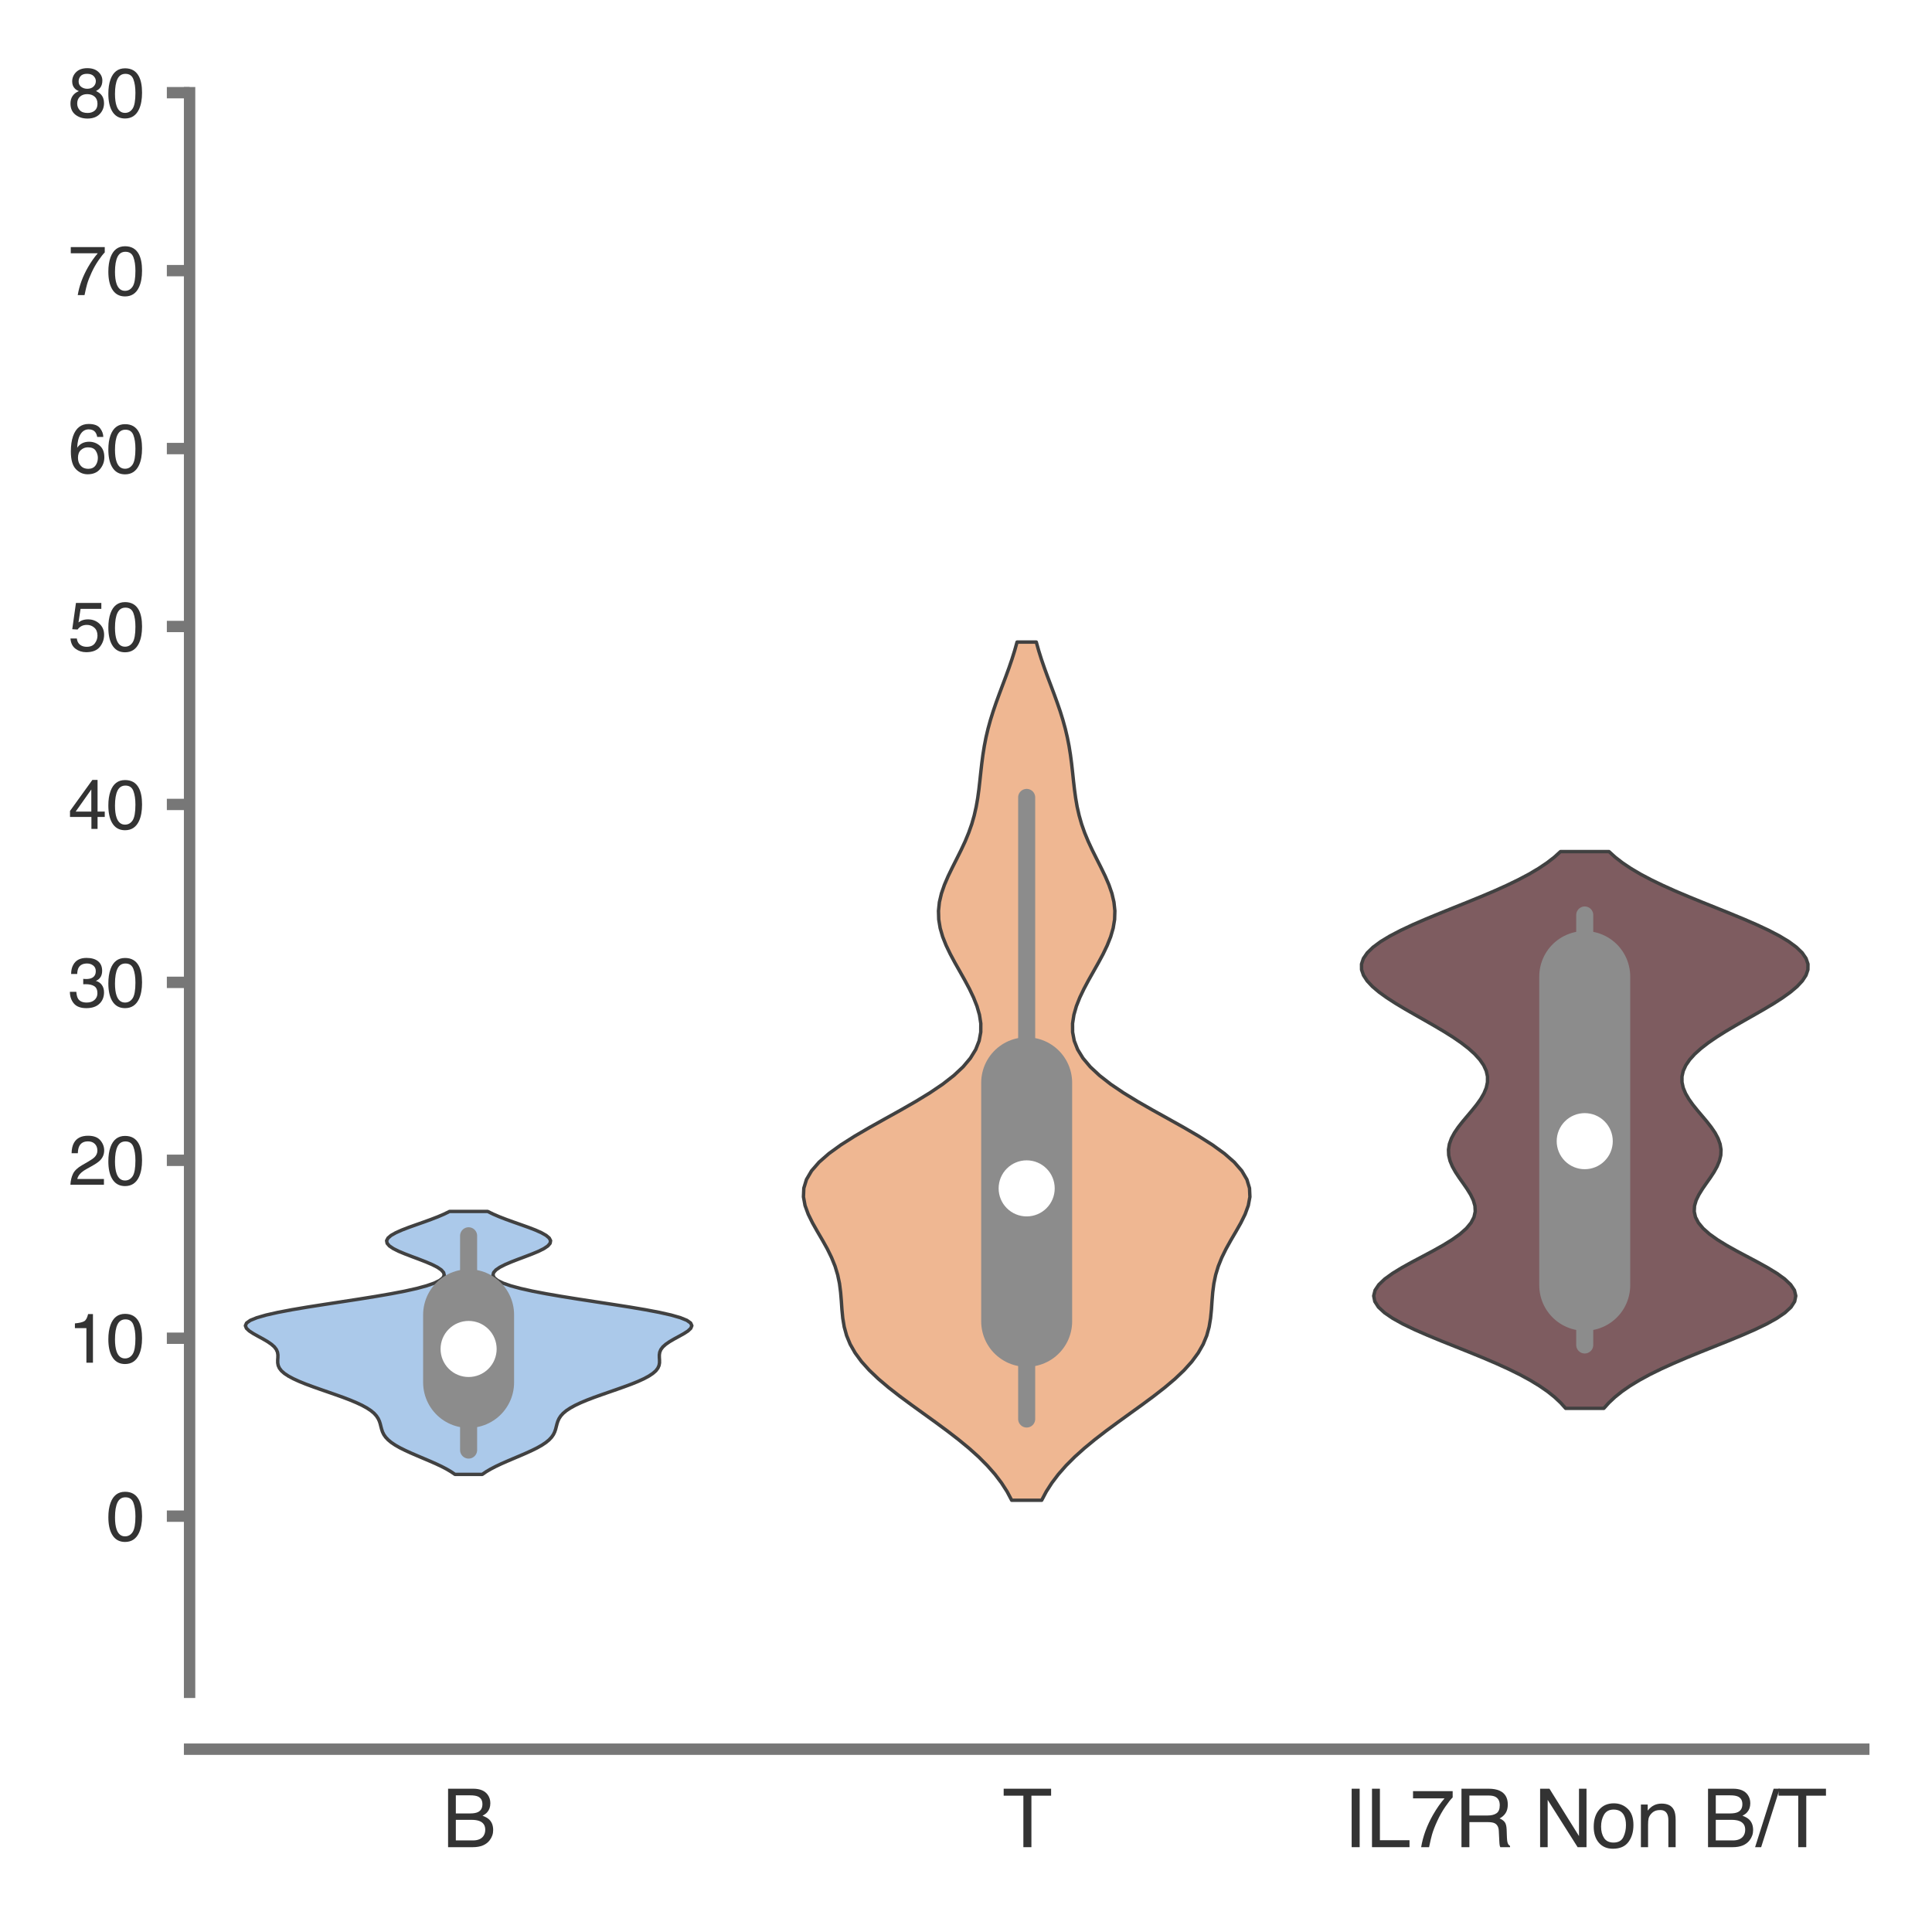 <?xml version="1.0" encoding="utf-8" standalone="no"?>
<!DOCTYPE svg PUBLIC "-//W3C//DTD SVG 1.1//EN"
  "http://www.w3.org/Graphics/SVG/1.1/DTD/svg11.dtd">
<svg xmlns:xlink="http://www.w3.org/1999/xlink" width="84.96pt" height="84.96pt" viewBox="0 0 84.96 84.96" xmlns="http://www.w3.org/2000/svg" version="1.1">
 <defs>
  <style type="text/css">*{stroke-linejoin: round; stroke-linecap: butt}</style>
 </defs>
 <g id="figure_1">
  <g id="patch_1">
   <path d="M 0 84.96 
L 84.96 84.96 
L 84.96 0 
L 0 0 
z
" style="fill: #ffffff"/>
  </g>
  <g id="axes_1">
   <g id="patch_2">
    <path d="M 8.337 74.42 
L 81.96 74.42 
L 81.96 4.076 
L 8.337 4.076 
z
" style="fill: #ffffff"/>
   </g>
   <g id="matplotlib.axis_1">
    <g id="xtick_1">
     <g id="text_1">
      <!-- B -->
      <g style="fill: #333333" transform="translate(19.44 81.23) scale(0.035 -0.035)">
       <defs>
        <path id="Helvetica-42" d="M 2213 2650 
Q 2606 2650 2825 2759 
Q 3169 2931 3169 3378 
Q 3169 3828 2803 3984 
Q 2597 4072 2191 4072 
L 1081 4072 
L 1081 2650 
L 2213 2650 
z
M 2422 531 
Q 2994 531 3238 863 
Q 3391 1072 3391 1369 
Q 3391 1869 2944 2050 
Q 2706 2147 2316 2147 
L 1081 2147 
L 1081 531 
L 2422 531 
z
M 472 4591 
L 2444 4591 
Q 3250 4591 3591 4109 
Q 3791 3825 3791 3453 
Q 3791 3019 3544 2741 
Q 3416 2594 3175 2472 
Q 3528 2338 3703 2169 
Q 4013 1869 4013 1341 
Q 4013 897 3734 538 
Q 3319 0 2413 0 
L 472 0 
L 472 4591 
z
" transform="scale(0.016)"/>
       </defs>
       <use xlink:href="#Helvetica-42"/>
      </g>
     </g>
    </g>
    <g id="xtick_2">
     <g id="text_2">
      <!-- T -->
      <g style="fill: #333333" transform="translate(44.079 81.23) scale(0.035 -0.035)">
       <defs>
        <path id="Helvetica-54" d="M 3828 4591 
L 3828 4044 
L 2281 4044 
L 2281 0 
L 1650 0 
L 1650 4044 
L 103 4044 
L 103 4591 
L 3828 4591 
z
" transform="scale(0.016)"/>
       </defs>
       <use xlink:href="#Helvetica-54"/>
      </g>
     </g>
    </g>
    <g id="xtick_3">
     <g id="text_3">
      <!-- IL7R Non B/T -->
      <g style="fill: #333333" transform="translate(59.088 81.23) scale(0.035 -0.035)">
       <defs>
        <path id="Helvetica-49" d="M 628 4591 
L 1256 4591 
L 1256 0 
L 628 0 
L 628 4591 
z
" transform="scale(0.016)"/>
        <path id="Helvetica-4c" d="M 488 4591 
L 1109 4591 
L 1109 547 
L 3434 547 
L 3434 0 
L 488 0 
L 488 4591 
z
" transform="scale(0.016)"/>
        <path id="Helvetica-37" d="M 3347 4400 
L 3347 3909 
Q 3131 3700 2773 3181 
Q 2416 2663 2141 2063 
Q 1869 1478 1728 997 
Q 1638 688 1494 0 
L 872 0 
Q 1084 1281 1809 2550 
Q 2238 3294 2709 3834 
L 234 3834 
L 234 4400 
L 3347 4400 
z
" transform="scale(0.016)"/>
        <path id="Helvetica-52" d="M 2622 2488 
Q 3059 2488 3314 2663 
Q 3569 2838 3569 3294 
Q 3569 3784 3213 3963 
Q 3022 4056 2703 4056 
L 1184 4056 
L 1184 2488 
L 2622 2488 
z
M 563 4591 
L 2688 4591 
Q 3213 4591 3553 4438 
Q 4200 4144 4200 3353 
Q 4200 2941 4029 2678 
Q 3859 2416 3553 2256 
Q 3822 2147 3958 1969 
Q 4094 1791 4109 1391 
L 4131 775 
Q 4141 513 4175 384 
Q 4231 166 4375 103 
L 4375 0 
L 3613 0 
Q 3581 59 3562 153 
Q 3544 247 3531 516 
L 3494 1281 
Q 3472 1731 3159 1884 
Q 2981 1969 2600 1969 
L 1184 1969 
L 1184 0 
L 563 0 
L 563 4591 
z
" transform="scale(0.016)"/>
        <path id="Helvetica-20" transform="scale(0.016)"/>
        <path id="Helvetica-4e" d="M 488 4591 
L 1222 4591 
L 3541 872 
L 3541 4591 
L 4131 4591 
L 4131 0 
L 3434 0 
L 1081 3716 
L 1081 0 
L 488 0 
L 488 4591 
z
M 2269 4591 
L 2269 4591 
z
" transform="scale(0.016)"/>
        <path id="Helvetica-6f" d="M 1741 363 
Q 2300 363 2508 786 
Q 2716 1209 2716 1728 
Q 2716 2197 2566 2491 
Q 2328 2953 1747 2953 
Q 1231 2953 997 2559 
Q 763 2166 763 1609 
Q 763 1075 997 719 
Q 1231 363 1741 363 
z
M 1763 3444 
Q 2409 3444 2856 3012 
Q 3303 2581 3303 1744 
Q 3303 934 2909 406 
Q 2516 -122 1688 -122 
Q 997 -122 590 345 
Q 184 813 184 1600 
Q 184 2444 612 2944 
Q 1041 3444 1763 3444 
z
M 1744 3428 
L 1744 3428 
z
" transform="scale(0.016)"/>
        <path id="Helvetica-6e" d="M 413 3347 
L 947 3347 
L 947 2872 
Q 1184 3166 1450 3294 
Q 1716 3422 2041 3422 
Q 2753 3422 3003 2925 
Q 3141 2653 3141 2147 
L 3141 0 
L 2569 0 
L 2569 2109 
Q 2569 2416 2478 2603 
Q 2328 2916 1934 2916 
Q 1734 2916 1606 2875 
Q 1375 2806 1200 2600 
Q 1059 2434 1017 2257 
Q 975 2081 975 1753 
L 975 0 
L 413 0 
L 413 3347 
z
M 1734 3428 
L 1734 3428 
z
" transform="scale(0.016)"/>
        <path id="Helvetica-2f" d="M 1456 4591 
L 1931 4591 
L 475 0 
L 0 0 
L 1456 4591 
z
" transform="scale(0.016)"/>
       </defs>
       <use xlink:href="#Helvetica-49"/>
       <use xlink:href="#Helvetica-4c" x="27.783"/>
       <use xlink:href="#Helvetica-37" x="83.398"/>
       <use xlink:href="#Helvetica-52" x="139.014"/>
       <use xlink:href="#Helvetica-20" x="211.23"/>
       <use xlink:href="#Helvetica-4e" x="239.014"/>
       <use xlink:href="#Helvetica-6f" x="311.23"/>
       <use xlink:href="#Helvetica-6e" x="366.846"/>
       <use xlink:href="#Helvetica-20" x="422.461"/>
       <use xlink:href="#Helvetica-42" x="450.244"/>
       <use xlink:href="#Helvetica-2f" x="516.943"/>
       <use xlink:href="#Helvetica-54" x="544.727"/>
      </g>
     </g>
    </g>
   </g>
   <g id="matplotlib.axis_2">
    <g id="ytick_1">
     <g id="line2d_1">
      <defs>
       <path id="m33178296f7" d="M 0 0 
L -1 0 
" style="stroke: #777777; stroke-width: 0.5"/>
      </defs>
      <g>
       <use xlink:href="#m33178296f7" x="8.337" y="66.673" style="fill: #777777; stroke: #777777; stroke-width: 0.5"/>
      </g>
     </g>
     <g id="text_4">
      <!-- 0 -->
      <g style="fill: #333333" transform="translate(4.669 67.749) scale(0.03 -0.03)">
       <defs>
        <path id="Helvetica-30" d="M 1731 4475 
Q 2600 4475 2988 3759 
Q 3288 3206 3288 2244 
Q 3288 1331 3016 734 
Q 2622 -122 1728 -122 
Q 922 -122 528 578 
Q 200 1163 200 2147 
Q 200 2909 397 3456 
Q 766 4475 1731 4475 
z
M 1725 391 
Q 2163 391 2422 778 
Q 2681 1166 2681 2222 
Q 2681 2984 2493 3476 
Q 2306 3969 1766 3969 
Q 1269 3969 1039 3501 
Q 809 3034 809 2125 
Q 809 1441 956 1025 
Q 1181 391 1725 391 
z
" transform="scale(0.016)"/>
       </defs>
       <use xlink:href="#Helvetica-30"/>
      </g>
     </g>
    </g>
    <g id="ytick_2">
     <g id="line2d_2">
      <g>
       <use xlink:href="#m33178296f7" x="8.337" y="58.849" style="fill: #777777; stroke: #777777; stroke-width: 0.5"/>
      </g>
     </g>
     <g id="text_5">
      <!-- 10 -->
      <g style="fill: #333333" transform="translate(3 59.925) scale(0.03 -0.03)">
       <defs>
        <path id="Helvetica-31" d="M 613 3169 
L 613 3600 
Q 1222 3659 1462 3798 
Q 1703 3938 1822 4456 
L 2266 4456 
L 2266 0 
L 1666 0 
L 1666 3169 
L 613 3169 
z
" transform="scale(0.016)"/>
       </defs>
       <use xlink:href="#Helvetica-31"/>
       <use xlink:href="#Helvetica-30" x="55.615"/>
      </g>
     </g>
    </g>
    <g id="ytick_3">
     <g id="line2d_3">
      <g>
       <use xlink:href="#m33178296f7" x="8.337" y="51.024" style="fill: #777777; stroke: #777777; stroke-width: 0.5"/>
      </g>
     </g>
     <g id="text_6">
      <!-- 20 -->
      <g style="fill: #333333" transform="translate(3 52.1) scale(0.03 -0.03)">
       <defs>
        <path id="Helvetica-32" d="M 200 0 
Q 231 578 439 1006 
Q 647 1434 1250 1784 
L 1850 2131 
Q 2253 2366 2416 2531 
Q 2672 2791 2672 3125 
Q 2672 3516 2437 3745 
Q 2203 3975 1813 3975 
Q 1234 3975 1013 3538 
Q 894 3303 881 2888 
L 309 2888 
Q 319 3472 525 3841 
Q 891 4491 1816 4491 
Q 2584 4491 2939 4075 
Q 3294 3659 3294 3150 
Q 3294 2613 2916 2231 
Q 2697 2009 2131 1694 
L 1703 1456 
Q 1397 1288 1222 1134 
Q 909 863 828 531 
L 3272 531 
L 3272 0 
L 200 0 
z
" transform="scale(0.016)"/>
       </defs>
       <use xlink:href="#Helvetica-32"/>
       <use xlink:href="#Helvetica-30" x="55.615"/>
      </g>
     </g>
    </g>
    <g id="ytick_4">
     <g id="line2d_4">
      <g>
       <use xlink:href="#m33178296f7" x="8.337" y="43.199" style="fill: #777777; stroke: #777777; stroke-width: 0.5"/>
      </g>
     </g>
     <g id="text_7">
      <!-- 30 -->
      <g style="fill: #333333" transform="translate(3 44.275) scale(0.03 -0.03)">
       <defs>
        <path id="Helvetica-33" d="M 1663 -122 
Q 869 -122 511 314 
Q 153 750 153 1375 
L 741 1375 
Q 778 941 903 744 
Q 1122 391 1694 391 
Q 2138 391 2406 628 
Q 2675 866 2675 1241 
Q 2675 1703 2392 1887 
Q 2109 2072 1606 2072 
Q 1550 2072 1492 2070 
Q 1434 2069 1375 2066 
L 1375 2563 
Q 1463 2553 1522 2550 
Q 1581 2547 1650 2547 
Q 1966 2547 2169 2647 
Q 2525 2822 2525 3272 
Q 2525 3606 2287 3787 
Q 2050 3969 1734 3969 
Q 1172 3969 956 3594 
Q 838 3388 822 3006 
L 266 3006 
Q 266 3506 466 3856 
Q 809 4481 1675 4481 
Q 2359 4481 2734 4176 
Q 3109 3872 3109 3294 
Q 3109 2881 2888 2625 
Q 2750 2466 2531 2375 
Q 2884 2278 3082 2001 
Q 3281 1725 3281 1325 
Q 3281 684 2859 281 
Q 2438 -122 1663 -122 
z
" transform="scale(0.016)"/>
       </defs>
       <use xlink:href="#Helvetica-33"/>
       <use xlink:href="#Helvetica-30" x="55.615"/>
      </g>
     </g>
    </g>
    <g id="ytick_5">
     <g id="line2d_5">
      <g>
       <use xlink:href="#m33178296f7" x="8.337" y="35.375" style="fill: #777777; stroke: #777777; stroke-width: 0.5"/>
      </g>
     </g>
     <g id="text_8">
      <!-- 40 -->
      <g style="fill: #333333" transform="translate(3 36.451) scale(0.03 -0.03)">
       <defs>
        <path id="Helvetica-34" d="M 2116 1584 
L 2116 3613 
L 681 1584 
L 2116 1584 
z
M 2125 0 
L 2125 1094 
L 163 1094 
L 163 1644 
L 2213 4488 
L 2688 4488 
L 2688 1584 
L 3347 1584 
L 3347 1094 
L 2688 1094 
L 2688 0 
L 2125 0 
z
" transform="scale(0.016)"/>
       </defs>
       <use xlink:href="#Helvetica-34"/>
       <use xlink:href="#Helvetica-30" x="55.615"/>
      </g>
     </g>
    </g>
    <g id="ytick_6">
     <g id="line2d_6">
      <g>
       <use xlink:href="#m33178296f7" x="8.337" y="27.55" style="fill: #777777; stroke: #777777; stroke-width: 0.5"/>
      </g>
     </g>
     <g id="text_9">
      <!-- 50 -->
      <g style="fill: #333333" transform="translate(3 28.626) scale(0.03 -0.03)">
       <defs>
        <path id="Helvetica-35" d="M 791 1141 
Q 847 659 1238 475 
Q 1438 381 1700 381 
Q 2200 381 2440 700 
Q 2681 1019 2681 1406 
Q 2681 1875 2395 2131 
Q 2109 2388 1709 2388 
Q 1419 2388 1211 2275 
Q 1003 2163 856 1963 
L 369 1991 
L 709 4400 
L 3034 4400 
L 3034 3856 
L 1131 3856 
L 941 2613 
Q 1097 2731 1238 2791 
Q 1488 2894 1816 2894 
Q 2431 2894 2859 2497 
Q 3288 2100 3288 1491 
Q 3288 856 2895 371 
Q 2503 -113 1644 -113 
Q 1097 -113 676 195 
Q 256 503 206 1141 
L 791 1141 
z
" transform="scale(0.016)"/>
       </defs>
       <use xlink:href="#Helvetica-35"/>
       <use xlink:href="#Helvetica-30" x="55.615"/>
      </g>
     </g>
    </g>
    <g id="ytick_7">
     <g id="line2d_7">
      <g>
       <use xlink:href="#m33178296f7" x="8.337" y="19.725" style="fill: #777777; stroke: #777777; stroke-width: 0.5"/>
      </g>
     </g>
     <g id="text_10">
      <!-- 60 -->
      <g style="fill: #333333" transform="translate(3 20.801) scale(0.03 -0.03)">
       <defs>
        <path id="Helvetica-36" d="M 1872 4494 
Q 2622 4494 2917 4105 
Q 3213 3716 3213 3303 
L 2656 3303 
Q 2606 3569 2497 3719 
Q 2294 4000 1881 4000 
Q 1409 4000 1131 3564 
Q 853 3128 822 2316 
Q 1016 2600 1309 2741 
Q 1578 2866 1909 2866 
Q 2472 2866 2890 2506 
Q 3309 2147 3309 1434 
Q 3309 825 2912 354 
Q 2516 -116 1781 -116 
Q 1153 -116 697 361 
Q 241 838 241 1966 
Q 241 2800 444 3381 
Q 834 4494 1872 4494 
z
M 1831 384 
Q 2275 384 2495 682 
Q 2716 981 2716 1388 
Q 2716 1731 2519 2042 
Q 2322 2353 1803 2353 
Q 1441 2353 1167 2112 
Q 894 1872 894 1388 
Q 894 963 1142 673 
Q 1391 384 1831 384 
z
" transform="scale(0.016)"/>
       </defs>
       <use xlink:href="#Helvetica-36"/>
       <use xlink:href="#Helvetica-30" x="55.615"/>
      </g>
     </g>
    </g>
    <g id="ytick_8">
     <g id="line2d_8">
      <g>
       <use xlink:href="#m33178296f7" x="8.337" y="11.901" style="fill: #777777; stroke: #777777; stroke-width: 0.5"/>
      </g>
     </g>
     <g id="text_11">
      <!-- 70 -->
      <g style="fill: #333333" transform="translate(3 12.977) scale(0.03 -0.03)">
       <use xlink:href="#Helvetica-37"/>
       <use xlink:href="#Helvetica-30" x="55.615"/>
      </g>
     </g>
    </g>
    <g id="ytick_9">
     <g id="line2d_9">
      <g>
       <use xlink:href="#m33178296f7" x="8.337" y="4.076" style="fill: #777777; stroke: #777777; stroke-width: 0.5"/>
      </g>
     </g>
     <g id="text_12">
      <!-- 80 -->
      <g style="fill: #333333" transform="translate(3 5.152) scale(0.03 -0.03)">
       <defs>
        <path id="Helvetica-38" d="M 1741 2600 
Q 2113 2600 2322 2808 
Q 2531 3016 2531 3303 
Q 2531 3553 2331 3762 
Q 2131 3972 1722 3972 
Q 1316 3972 1134 3762 
Q 953 3553 953 3272 
Q 953 2956 1187 2778 
Q 1422 2600 1741 2600 
z
M 1775 384 
Q 2166 384 2423 595 
Q 2681 806 2681 1225 
Q 2681 1659 2415 1884 
Q 2150 2109 1734 2109 
Q 1331 2109 1076 1879 
Q 822 1650 822 1244 
Q 822 894 1055 639 
Q 1288 384 1775 384 
z
M 975 2384 
Q 741 2484 609 2619 
Q 363 2869 363 3269 
Q 363 3769 725 4128 
Q 1088 4488 1753 4488 
Q 2397 4488 2762 4148 
Q 3128 3809 3128 3356 
Q 3128 2938 2916 2678 
Q 2797 2531 2547 2391 
Q 2825 2263 2984 2097 
Q 3281 1784 3281 1284 
Q 3281 694 2884 283 
Q 2488 -128 1763 -128 
Q 1109 -128 657 226 
Q 206 581 206 1256 
Q 206 1653 400 1942 
Q 594 2231 975 2384 
z
" transform="scale(0.016)"/>
       </defs>
       <use xlink:href="#Helvetica-38"/>
       <use xlink:href="#Helvetica-30" x="55.615"/>
      </g>
     </g>
    </g>
   </g>
   <g id="PolyCollection_1">
    <defs>
     <path id="m717c96e654" d="M 21.207 -20.123 
L 20.008 -20.123 
L 19.837 -20.24 
L 19.639 -20.357 
L 19.414 -20.474 
L 19.167 -20.591 
L 18.903 -20.707 
L 18.628 -20.824 
L 18.352 -20.941 
L 18.081 -21.058 
L 17.825 -21.175 
L 17.591 -21.291 
L 17.385 -21.408 
L 17.21 -21.525 
L 17.069 -21.642 
L 16.959 -21.759 
L 16.878 -21.875 
L 16.821 -21.992 
L 16.782 -22.109 
L 16.751 -22.226 
L 16.722 -22.343 
L 16.685 -22.459 
L 16.631 -22.576 
L 16.555 -22.693 
L 16.45 -22.81 
L 16.31 -22.927 
L 16.134 -23.043 
L 15.921 -23.16 
L 15.672 -23.277 
L 15.393 -23.394 
L 15.087 -23.511 
L 14.762 -23.627 
L 14.427 -23.744 
L 14.09 -23.861 
L 13.76 -23.978 
L 13.447 -24.094 
L 13.159 -24.211 
L 12.903 -24.328 
L 12.684 -24.445 
L 12.508 -24.562 
L 12.376 -24.678 
L 12.286 -24.795 
L 12.234 -24.912 
L 12.213 -25.029 
L 12.212 -25.146 
L 12.22 -25.262 
L 12.221 -25.379 
L 12.203 -25.496 
L 12.154 -25.613 
L 12.066 -25.73 
L 11.935 -25.846 
L 11.765 -25.963 
L 11.565 -26.08 
L 11.35 -26.197 
L 11.141 -26.314 
L 10.962 -26.43 
L 10.837 -26.547 
L 10.791 -26.664 
L 10.843 -26.781 
L 11.009 -26.898 
L 11.296 -27.014 
L 11.703 -27.131 
L 12.222 -27.248 
L 12.837 -27.365 
L 13.528 -27.482 
L 14.268 -27.598 
L 15.031 -27.715 
L 15.79 -27.832 
L 16.518 -27.949 
L 17.193 -28.066 
L 17.8 -28.182 
L 18.323 -28.299 
L 18.755 -28.416 
L 19.092 -28.533 
L 19.332 -28.65 
L 19.479 -28.766 
L 19.536 -28.883 
L 19.508 -29 
L 19.404 -29.117 
L 19.232 -29.234 
L 19.003 -29.35 
L 18.73 -29.467 
L 18.429 -29.584 
L 18.117 -29.701 
L 17.812 -29.818 
L 17.533 -29.934 
L 17.299 -30.051 
L 17.125 -30.168 
L 17.024 -30.285 
L 17.002 -30.402 
L 17.063 -30.518 
L 17.201 -30.635 
L 17.409 -30.752 
L 17.672 -30.869 
L 17.975 -30.986 
L 18.301 -31.102 
L 18.633 -31.219 
L 18.955 -31.336 
L 19.258 -31.453 
L 19.53 -31.57 
L 19.767 -31.686 
L 21.447 -31.686 
L 21.447 -31.686 
L 21.685 -31.57 
L 21.957 -31.453 
L 22.259 -31.336 
L 22.582 -31.219 
L 22.914 -31.102 
L 23.24 -30.986 
L 23.543 -30.869 
L 23.806 -30.752 
L 24.013 -30.635 
L 24.152 -30.518 
L 24.212 -30.402 
L 24.191 -30.285 
L 24.09 -30.168 
L 23.916 -30.051 
L 23.682 -29.934 
L 23.403 -29.818 
L 23.098 -29.701 
L 22.786 -29.584 
L 22.485 -29.467 
L 22.212 -29.35 
L 21.983 -29.234 
L 21.811 -29.117 
L 21.707 -29 
L 21.679 -28.883 
L 21.736 -28.766 
L 21.882 -28.65 
L 22.123 -28.533 
L 22.46 -28.416 
L 22.892 -28.299 
L 23.415 -28.182 
L 24.021 -28.066 
L 24.697 -27.949 
L 25.425 -27.832 
L 26.183 -27.715 
L 26.946 -27.598 
L 27.687 -27.482 
L 28.378 -27.365 
L 28.993 -27.248 
L 29.512 -27.131 
L 29.919 -27.014 
L 30.206 -26.898 
L 30.371 -26.781 
L 30.424 -26.664 
L 30.377 -26.547 
L 30.253 -26.43 
L 30.073 -26.314 
L 29.864 -26.197 
L 29.649 -26.08 
L 29.449 -25.963 
L 29.279 -25.846 
L 29.149 -25.73 
L 29.061 -25.613 
L 29.012 -25.496 
L 28.994 -25.379 
L 28.995 -25.262 
L 29.002 -25.146 
L 29.002 -25.029 
L 28.981 -24.912 
L 28.929 -24.795 
L 28.839 -24.678 
L 28.706 -24.562 
L 28.53 -24.445 
L 28.312 -24.328 
L 28.056 -24.211 
L 27.767 -24.094 
L 27.454 -23.978 
L 27.125 -23.861 
L 26.788 -23.744 
L 26.453 -23.627 
L 26.128 -23.511 
L 25.822 -23.394 
L 25.542 -23.277 
L 25.294 -23.16 
L 25.081 -23.043 
L 24.905 -22.927 
L 24.765 -22.81 
L 24.659 -22.693 
L 24.583 -22.576 
L 24.53 -22.459 
L 24.493 -22.343 
L 24.463 -22.226 
L 24.433 -22.109 
L 24.393 -21.992 
L 24.336 -21.875 
L 24.256 -21.759 
L 24.146 -21.642 
L 24.004 -21.525 
L 23.829 -21.408 
L 23.623 -21.291 
L 23.389 -21.175 
L 23.133 -21.058 
L 22.863 -20.941 
L 22.586 -20.824 
L 22.312 -20.707 
L 22.048 -20.591 
L 21.801 -20.474 
L 21.576 -20.357 
L 21.377 -20.24 
L 21.207 -20.123 
z
" style="stroke: #414141; stroke-width: 0.15"/>
    </defs>
    <g clip-path="url(#p508071d4c0)">
     <use xlink:href="#m717c96e654" x="0" y="84.96" style="fill: #abc9ea; stroke: #414141; stroke-width: 0.15"/>
    </g>
   </g>
   <g id="PolyCollection_2">
    <defs>
     <path id="mb22616ffe5" d="M 45.808 -18.986 
L 44.489 -18.986 
L 44.287 -19.367 
L 44.042 -19.748 
L 43.753 -20.129 
L 43.417 -20.51 
L 43.037 -20.892 
L 42.613 -21.273 
L 42.15 -21.654 
L 41.656 -22.035 
L 41.14 -22.416 
L 40.611 -22.798 
L 40.083 -23.179 
L 39.567 -23.56 
L 39.078 -23.941 
L 38.628 -24.322 
L 38.227 -24.704 
L 37.884 -25.085 
L 37.604 -25.466 
L 37.387 -25.847 
L 37.23 -26.228 
L 37.125 -26.61 
L 37.061 -26.991 
L 37.024 -27.372 
L 36.998 -27.753 
L 36.966 -28.134 
L 36.917 -28.516 
L 36.837 -28.897 
L 36.722 -29.278 
L 36.568 -29.659 
L 36.381 -30.041 
L 36.168 -30.422 
L 35.945 -30.803 
L 35.73 -31.184 
L 35.542 -31.565 
L 35.402 -31.947 
L 35.332 -32.328 
L 35.348 -32.709 
L 35.464 -33.09 
L 35.687 -33.471 
L 36.019 -33.853 
L 36.454 -34.234 
L 36.981 -34.615 
L 37.582 -34.996 
L 38.235 -35.377 
L 38.917 -35.759 
L 39.602 -36.14 
L 40.267 -36.521 
L 40.891 -36.902 
L 41.455 -37.283 
L 41.945 -37.665 
L 42.352 -38.046 
L 42.673 -38.427 
L 42.907 -38.808 
L 43.057 -39.189 
L 43.129 -39.571 
L 43.131 -39.952 
L 43.072 -40.333 
L 42.962 -40.714 
L 42.811 -41.095 
L 42.629 -41.477 
L 42.425 -41.858 
L 42.211 -42.239 
L 41.995 -42.62 
L 41.791 -43.001 
L 41.607 -43.383 
L 41.455 -43.764 
L 41.344 -44.145 
L 41.281 -44.526 
L 41.27 -44.907 
L 41.31 -45.289 
L 41.4 -45.67 
L 41.532 -46.051 
L 41.696 -46.432 
L 41.88 -46.813 
L 42.073 -47.195 
L 42.263 -47.576 
L 42.441 -47.957 
L 42.598 -48.338 
L 42.733 -48.719 
L 42.842 -49.101 
L 42.928 -49.482 
L 42.995 -49.863 
L 43.047 -50.244 
L 43.09 -50.625 
L 43.131 -51.007 
L 43.174 -51.388 
L 43.224 -51.769 
L 43.285 -52.15 
L 43.359 -52.531 
L 43.449 -52.913 
L 43.554 -53.294 
L 43.673 -53.675 
L 43.803 -54.056 
L 43.942 -54.437 
L 44.085 -54.819 
L 44.228 -55.2 
L 44.367 -55.581 
L 44.498 -55.962 
L 44.618 -56.343 
L 44.725 -56.725 
L 45.571 -56.725 
L 45.571 -56.725 
L 45.678 -56.343 
L 45.798 -55.962 
L 45.929 -55.581 
L 46.068 -55.2 
L 46.212 -54.819 
L 46.355 -54.437 
L 46.493 -54.056 
L 46.624 -53.675 
L 46.742 -53.294 
L 46.847 -52.913 
L 46.937 -52.531 
L 47.012 -52.15 
L 47.073 -51.769 
L 47.123 -51.388 
L 47.166 -51.007 
L 47.206 -50.625 
L 47.25 -50.244 
L 47.302 -49.863 
L 47.368 -49.482 
L 47.455 -49.101 
L 47.564 -48.719 
L 47.698 -48.338 
L 47.856 -47.957 
L 48.033 -47.576 
L 48.223 -47.195 
L 48.416 -46.813 
L 48.601 -46.432 
L 48.765 -46.051 
L 48.897 -45.67 
L 48.986 -45.289 
L 49.027 -44.907 
L 49.015 -44.526 
L 48.952 -44.145 
L 48.841 -43.764 
L 48.689 -43.383 
L 48.506 -43.001 
L 48.301 -42.62 
L 48.086 -42.239 
L 47.871 -41.858 
L 47.668 -41.477 
L 47.485 -41.095 
L 47.334 -40.714 
L 47.225 -40.333 
L 47.166 -39.952 
L 47.168 -39.571 
L 47.24 -39.189 
L 47.39 -38.808 
L 47.623 -38.427 
L 47.944 -38.046 
L 48.352 -37.665 
L 48.842 -37.283 
L 49.406 -36.902 
L 50.029 -36.521 
L 50.694 -36.14 
L 51.38 -35.759 
L 52.062 -35.377 
L 52.715 -34.996 
L 53.316 -34.615 
L 53.842 -34.234 
L 54.277 -33.853 
L 54.609 -33.471 
L 54.833 -33.09 
L 54.948 -32.709 
L 54.965 -32.328 
L 54.894 -31.947 
L 54.755 -31.565 
L 54.567 -31.184 
L 54.351 -30.803 
L 54.128 -30.422 
L 53.916 -30.041 
L 53.728 -29.659 
L 53.575 -29.278 
L 53.459 -28.897 
L 53.38 -28.516 
L 53.33 -28.134 
L 53.299 -27.753 
L 53.273 -27.372 
L 53.235 -26.991 
L 53.172 -26.61 
L 53.067 -26.228 
L 52.91 -25.847 
L 52.693 -25.466 
L 52.413 -25.085 
L 52.07 -24.704 
L 51.669 -24.322 
L 51.218 -23.941 
L 50.729 -23.56 
L 50.214 -23.179 
L 49.685 -22.798 
L 49.157 -22.416 
L 48.64 -22.035 
L 48.146 -21.654 
L 47.684 -21.273 
L 47.26 -20.892 
L 46.879 -20.51 
L 46.544 -20.129 
L 46.255 -19.748 
L 46.01 -19.367 
L 45.808 -18.986 
z
" style="stroke: #414141; stroke-width: 0.15"/>
    </defs>
    <g clip-path="url(#p508071d4c0)">
     <use xlink:href="#mb22616ffe5" x="0" y="84.96" style="fill: #efb792; stroke: #414141; stroke-width: 0.15"/>
    </g>
   </g>
   <g id="PolyCollection_3">
    <defs>
     <path id="mf0c88e1bcc" d="M 70.53 -23.028 
L 68.849 -23.028 
L 68.627 -23.275 
L 68.363 -23.522 
L 68.053 -23.77 
L 67.695 -24.017 
L 67.289 -24.264 
L 66.833 -24.512 
L 66.332 -24.759 
L 65.788 -25.006 
L 65.209 -25.254 
L 64.605 -25.501 
L 63.988 -25.748 
L 63.372 -25.995 
L 62.772 -26.243 
L 62.206 -26.49 
L 61.692 -26.737 
L 61.246 -26.985 
L 60.884 -27.232 
L 60.618 -27.479 
L 60.458 -27.727 
L 60.408 -27.974 
L 60.469 -28.221 
L 60.635 -28.468 
L 60.895 -28.716 
L 61.237 -28.963 
L 61.641 -29.21 
L 62.087 -29.458 
L 62.553 -29.705 
L 63.017 -29.952 
L 63.459 -30.2 
L 63.86 -30.447 
L 64.206 -30.694 
L 64.485 -30.941 
L 64.69 -31.189 
L 64.819 -31.436 
L 64.874 -31.683 
L 64.861 -31.931 
L 64.789 -32.178 
L 64.67 -32.425 
L 64.517 -32.673 
L 64.346 -32.92 
L 64.171 -33.167 
L 64.008 -33.414 
L 63.869 -33.662 
L 63.766 -33.909 
L 63.707 -34.156 
L 63.697 -34.404 
L 63.737 -34.651 
L 63.826 -34.898 
L 63.959 -35.146 
L 64.127 -35.393 
L 64.321 -35.64 
L 64.529 -35.887 
L 64.738 -36.135 
L 64.936 -36.382 
L 65.113 -36.629 
L 65.256 -36.877 
L 65.359 -37.124 
L 65.412 -37.371 
L 65.413 -37.619 
L 65.358 -37.866 
L 65.245 -38.113 
L 65.075 -38.36 
L 64.851 -38.608 
L 64.577 -38.855 
L 64.256 -39.102 
L 63.896 -39.35 
L 63.503 -39.597 
L 63.086 -39.844 
L 62.655 -40.092 
L 62.219 -40.339 
L 61.788 -40.586 
L 61.376 -40.833 
L 60.992 -41.081 
L 60.648 -41.328 
L 60.355 -41.575 
L 60.123 -41.823 
L 59.961 -42.07 
L 59.875 -42.317 
L 59.873 -42.565 
L 59.956 -42.812 
L 60.126 -43.059 
L 60.38 -43.306 
L 60.716 -43.554 
L 61.125 -43.801 
L 61.599 -44.048 
L 62.127 -44.296 
L 62.697 -44.543 
L 63.296 -44.79 
L 63.909 -45.038 
L 64.524 -45.285 
L 65.129 -45.532 
L 65.711 -45.779 
L 66.262 -46.027 
L 66.773 -46.274 
L 67.24 -46.521 
L 67.659 -46.769 
L 68.028 -47.016 
L 68.349 -47.263 
L 68.622 -47.511 
L 70.757 -47.511 
L 70.757 -47.511 
L 71.03 -47.263 
L 71.35 -47.016 
L 71.719 -46.769 
L 72.138 -46.521 
L 72.605 -46.274 
L 73.117 -46.027 
L 73.667 -45.779 
L 74.25 -45.532 
L 74.854 -45.285 
L 75.469 -45.038 
L 76.083 -44.79 
L 76.681 -44.543 
L 77.251 -44.296 
L 77.78 -44.048 
L 78.254 -43.801 
L 78.663 -43.554 
L 78.998 -43.306 
L 79.253 -43.059 
L 79.422 -42.812 
L 79.506 -42.565 
L 79.503 -42.317 
L 79.418 -42.07 
L 79.256 -41.823 
L 79.024 -41.575 
L 78.731 -41.328 
L 78.387 -41.081 
L 78.003 -40.833 
L 77.59 -40.586 
L 77.16 -40.339 
L 76.724 -40.092 
L 76.292 -39.844 
L 75.875 -39.597 
L 75.483 -39.35 
L 75.122 -39.102 
L 74.802 -38.855 
L 74.527 -38.608 
L 74.303 -38.36 
L 74.134 -38.113 
L 74.021 -37.866 
L 73.965 -37.619 
L 73.966 -37.371 
L 74.02 -37.124 
L 74.122 -36.877 
L 74.266 -36.629 
L 74.442 -36.382 
L 74.641 -36.135 
L 74.85 -35.887 
L 75.058 -35.64 
L 75.251 -35.393 
L 75.42 -35.146 
L 75.552 -34.898 
L 75.641 -34.651 
L 75.682 -34.404 
L 75.672 -34.156 
L 75.612 -33.909 
L 75.509 -33.662 
L 75.371 -33.414 
L 75.208 -33.167 
L 75.033 -32.92 
L 74.862 -32.673 
L 74.709 -32.425 
L 74.589 -32.178 
L 74.517 -31.931 
L 74.504 -31.683 
L 74.559 -31.436 
L 74.689 -31.189 
L 74.894 -30.941 
L 75.173 -30.694 
L 75.518 -30.447 
L 75.919 -30.2 
L 76.361 -29.952 
L 76.826 -29.705 
L 77.292 -29.458 
L 77.738 -29.21 
L 78.142 -28.963 
L 78.483 -28.716 
L 78.744 -28.468 
L 78.91 -28.221 
L 78.97 -27.974 
L 78.92 -27.727 
L 78.76 -27.479 
L 78.494 -27.232 
L 78.132 -26.985 
L 77.686 -26.737 
L 77.172 -26.49 
L 76.606 -26.243 
L 76.007 -25.995 
L 75.39 -25.748 
L 74.773 -25.501 
L 74.169 -25.254 
L 73.591 -25.006 
L 73.047 -24.759 
L 72.545 -24.512 
L 72.09 -24.264 
L 71.683 -24.017 
L 71.326 -23.77 
L 71.016 -23.522 
L 70.752 -23.275 
L 70.53 -23.028 
z
" style="stroke: #414141; stroke-width: 0.15"/>
    </defs>
    <g clip-path="url(#p508071d4c0)">
     <use xlink:href="#mf0c88e1bcc" x="0" y="84.96" style="fill: #7e5c60; stroke: #414141; stroke-width: 0.15"/>
    </g>
   </g>
   <g id="line2d_10">
    <path d="M 20.607 63.767 
L 20.607 54.344 
" clip-path="url(#p508071d4c0)" style="fill: none; stroke: #8c8c8c; stroke-width: 0.75; stroke-linecap: round"/>
   </g>
   <g id="line2d_11">
    <path d="M 20.607 60.792 
L 20.607 57.817 
" clip-path="url(#p508071d4c0)" style="fill: none; stroke: #8c8c8c; stroke-width: 4; stroke-linecap: round"/>
   </g>
   <g id="line2d_12">
    <path d="M 20.607 59.321 
" clip-path="url(#p508071d4c0)" style="fill: none; stroke: #414141; stroke-width: 1.2; stroke-linecap: round"/>
    <defs>
     <path id="m6dc217ae06" d="M 0 0.833 
C 0.221 0.833 0.433 0.746 0.589 0.589 
C 0.746 0.433 0.833 0.221 0.833 0 
C 0.833 -0.221 0.746 -0.433 0.589 -0.589 
C 0.433 -0.746 0.221 -0.833 0 -0.833 
C -0.221 -0.833 -0.433 -0.746 -0.589 -0.589 
C -0.746 -0.433 -0.833 -0.221 -0.833 0 
C -0.833 0.221 -0.746 0.433 -0.589 0.589 
C -0.433 0.746 -0.221 0.833 0 0.833 
z
" style="stroke: #ffffff; stroke-width: 0.8"/>
    </defs>
    <g clip-path="url(#p508071d4c0)">
     <use xlink:href="#m6dc217ae06" x="20.607" y="59.321" style="fill: #ffffff; stroke: #ffffff; stroke-width: 0.8"/>
    </g>
   </g>
   <g id="line2d_13">
    <path d="M 45.148 62.401 
L 45.148 35.066 
" clip-path="url(#p508071d4c0)" style="fill: none; stroke: #8c8c8c; stroke-width: 0.75; stroke-linecap: round"/>
   </g>
   <g id="line2d_14">
    <path d="M 45.148 58.106 
L 45.148 47.615 
" clip-path="url(#p508071d4c0)" style="fill: none; stroke: #8c8c8c; stroke-width: 4; stroke-linecap: round"/>
   </g>
   <g id="line2d_15">
    <path d="M 45.148 52.259 
" clip-path="url(#p508071d4c0)" style="fill: none; stroke: #414141; stroke-width: 1.2; stroke-linecap: round"/>
    <g clip-path="url(#p508071d4c0)">
     <use xlink:href="#m6dc217ae06" x="45.148" y="52.259" style="fill: #ffffff; stroke: #ffffff; stroke-width: 0.8"/>
    </g>
   </g>
   <g id="line2d_16">
    <path d="M 69.689 59.145 
L 69.689 40.237 
" clip-path="url(#p508071d4c0)" style="fill: none; stroke: #8c8c8c; stroke-width: 0.75; stroke-linecap: round"/>
   </g>
   <g id="line2d_17">
    <path d="M 69.689 56.52 
L 69.689 42.943 
" clip-path="url(#p508071d4c0)" style="fill: none; stroke: #8c8c8c; stroke-width: 4; stroke-linecap: round"/>
   </g>
   <g id="line2d_18">
    <path d="M 69.689 50.183 
" clip-path="url(#p508071d4c0)" style="fill: none; stroke: #414141; stroke-width: 1.2; stroke-linecap: round"/>
    <g clip-path="url(#p508071d4c0)">
     <use xlink:href="#m6dc217ae06" x="69.689" y="50.183" style="fill: #ffffff; stroke: #ffffff; stroke-width: 0.8"/>
    </g>
   </g>
   <g id="patch_3">
    <path d="M 8.337 74.42 
L 8.337 4.076 
" style="fill: none; stroke: #777777; stroke-width: 0.5; stroke-linejoin: miter; stroke-linecap: square"/>
   </g>
   <g id="patch_4">
    <path d="M 8.337 76.92 
L 81.96 76.92 
" style="fill: none; stroke: #777777; stroke-width: 0.5; stroke-linejoin: miter; stroke-linecap: square"/>
   </g>
  </g>
 </g>
 <defs>
  <clipPath id="p508071d4c0">
   <rect x="8.337" y="4.076" width="73.623" height="70.343"/>
  </clipPath>
 </defs>
</svg>
